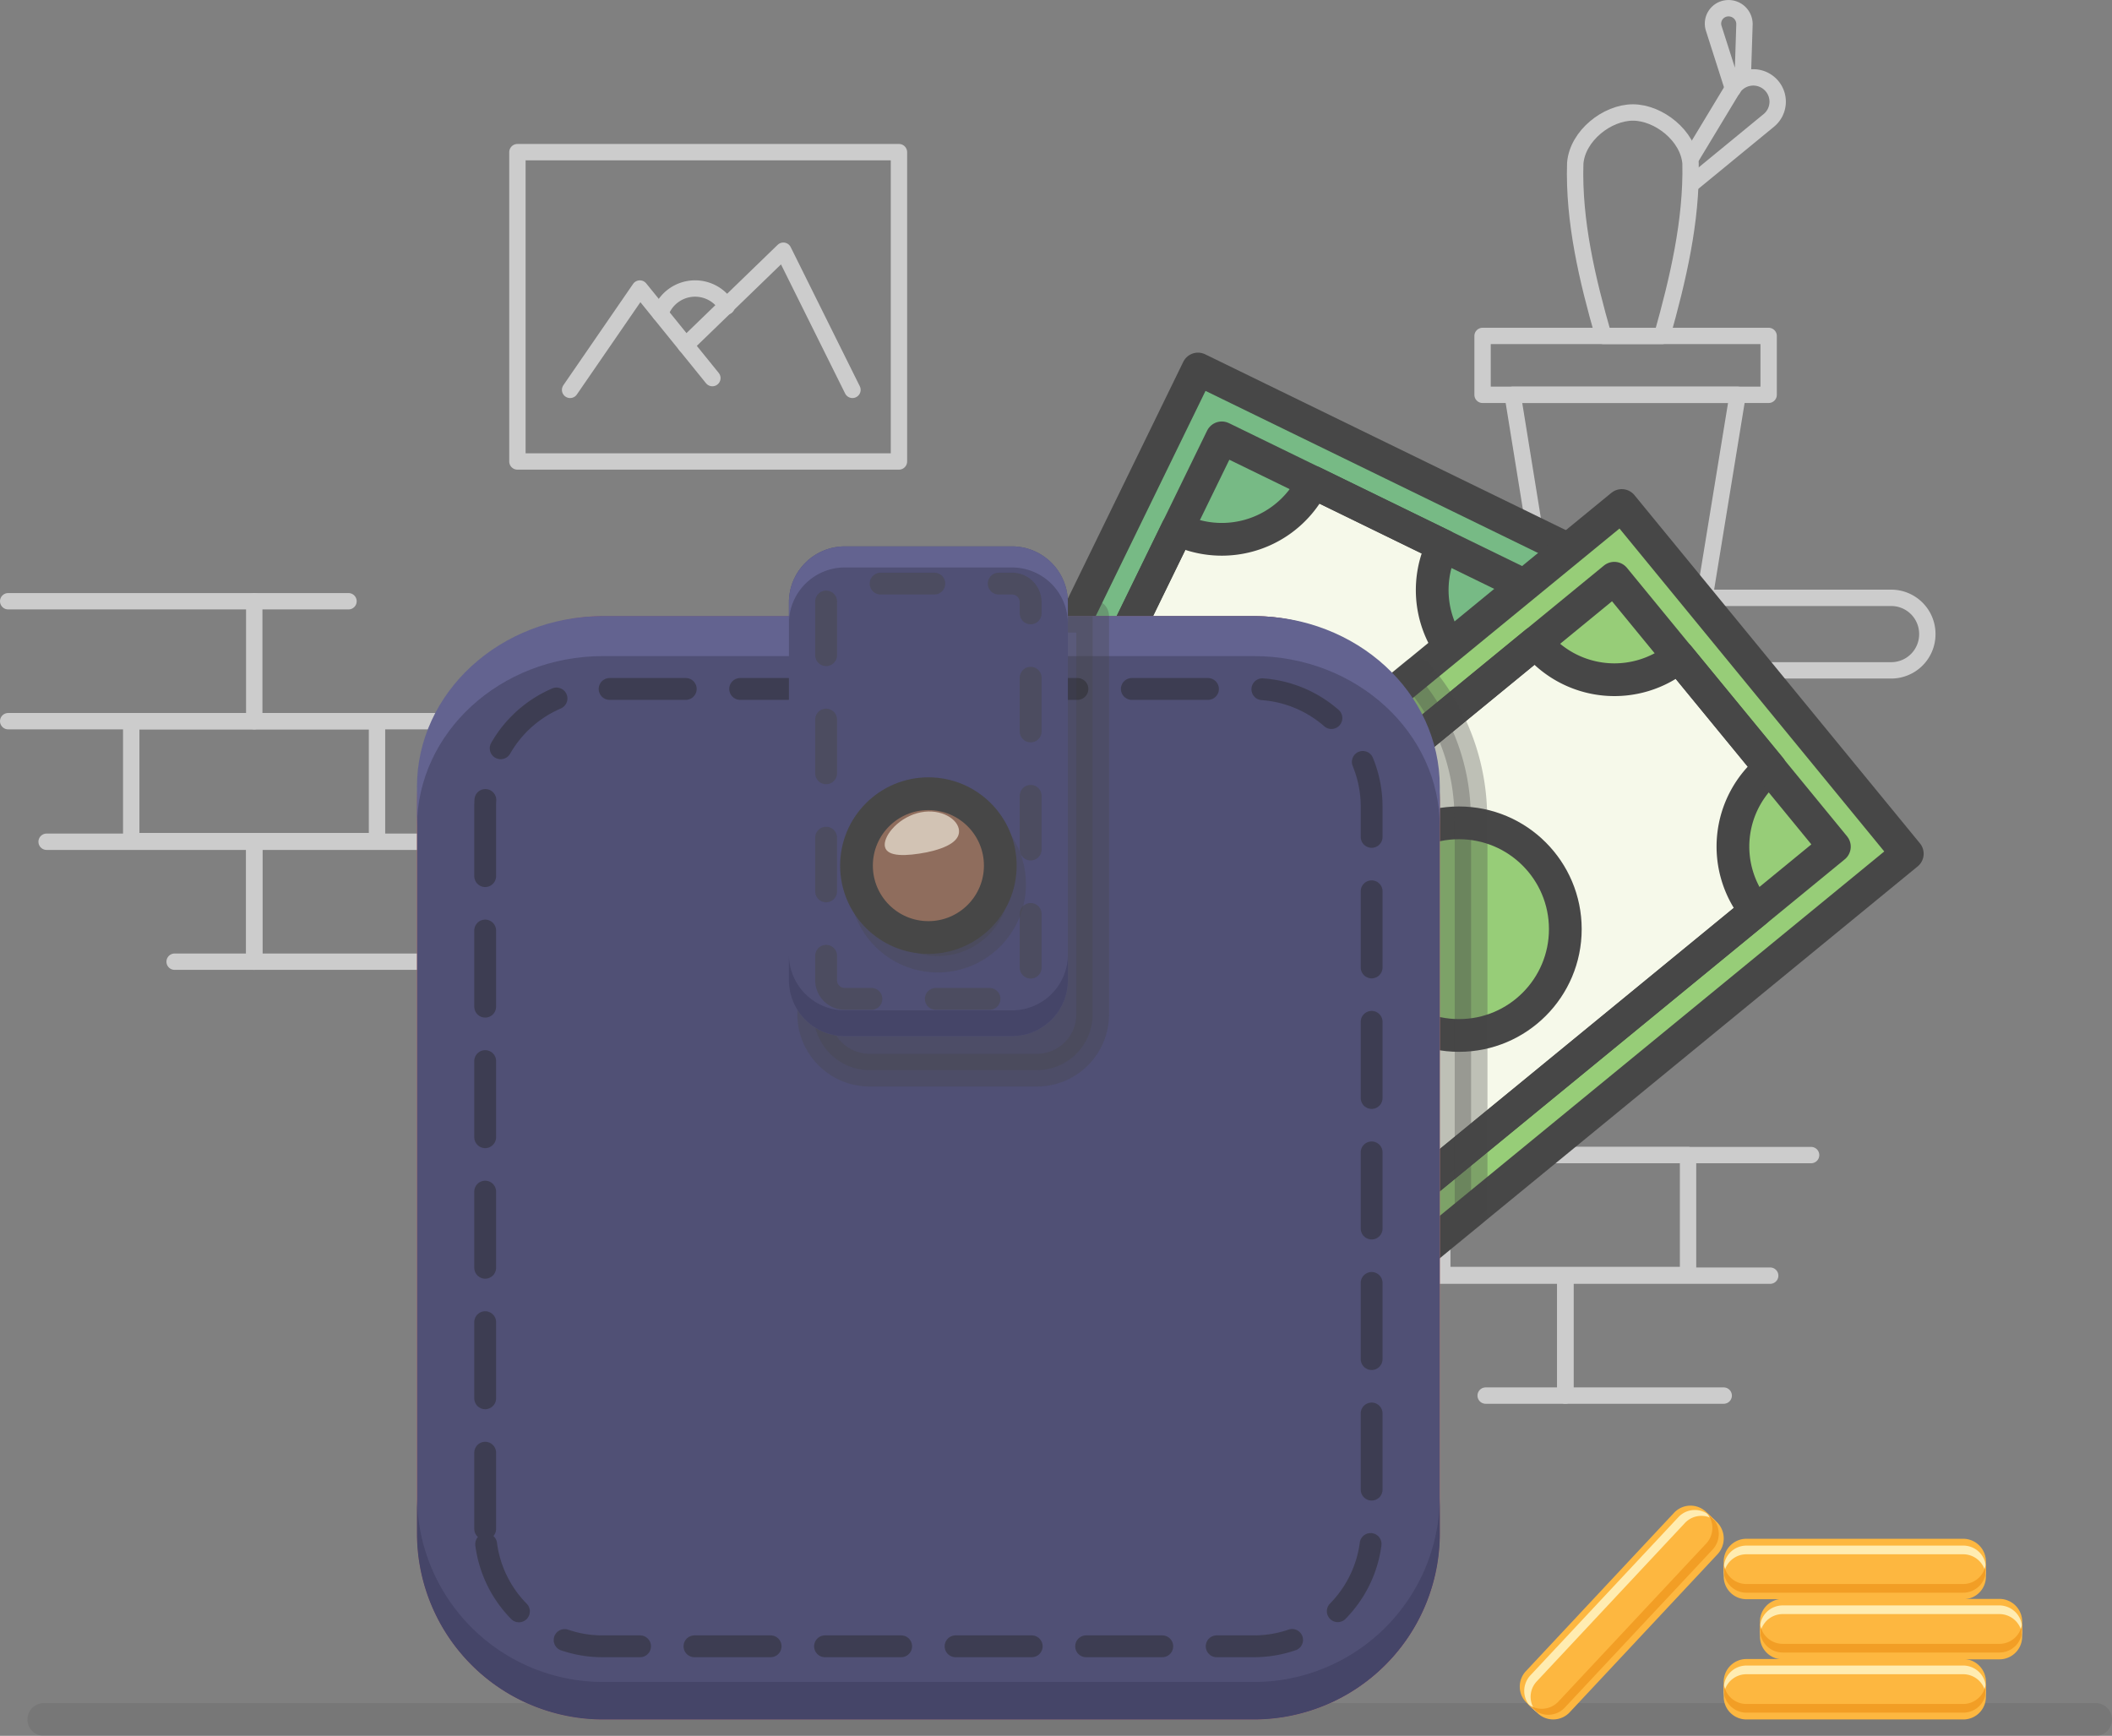 <svg xmlns="http://www.w3.org/2000/svg" width="387.097" height="318.162" viewBox="0 0 387.097 318.162">
  <rect x="0" y="0" width="387.097" height="318.162" fill="#808080" stroke="none"/>
  <defs>
    <style>
      .cls-1 {
        opacity: 0.6;
      }

      .cls-14, .cls-16, .cls-17, .cls-2, .cls-4, .cls-8 {
        fill: none;
      }

      .cls-2 {
        stroke: #fff;
        stroke-width: 3px;
      }

      .cls-13, .cls-16, .cls-17, .cls-2, .cls-4, .cls-7, .cls-8 {
        stroke-linecap: round;
        stroke-linejoin: round;
      }

      .cls-13, .cls-2, .cls-4, .cls-7, .cls-8 {
        stroke-miterlimit: 10;
      }

      .cls-3 {
        fill: #77ba85;
      }

      .cls-13, .cls-17, .cls-4, .cls-7, .cls-8 {
        stroke: #474747;
      }

      .cls-13, .cls-4, .cls-7, .cls-8 {
        stroke-width: 6px;
      }

      .cls-5 {
        fill: #f6f9ea;
      }

      .cls-6 {
        fill: #97cd78;
      }

      .cls-13, .cls-7 {
        fill: #474747;
      }

      .cls-7 {
        opacity: 0.32;
      }

      .cls-8 {
        opacity: 0.15;
      }

      .cls-9 {
        fill: #f58870;
      }

      .cls-10 {
        fill: #505075;
      }

      .cls-11 {
        fill: #454568;
      }

      .cls-12 {
        fill: #636390;
      }

      .cls-13 {
        opacity: 0.3;
      }

      .cls-15 {
        opacity: 0.46;
      }

      .cls-16 {
        stroke: #282829;
        stroke-dasharray: 13.958 9.97;
      }

      .cls-16, .cls-17 {
        stroke-width: 4px;
      }

      .cls-17 {
        stroke-dasharray: 9.839 11.807;
      }

      .cls-18 {
        fill: #8f6d5d;
      }

      .cls-19 {
        fill: #fffcee;
      }

      .cls-20 {
        fill: #fdb740;
      }

      .cls-21 {
        fill: #fff3c0;
        opacity: 0.88;
      }

      .cls-22 {
        fill: #f29e25;
      }
    </style>
  </defs>
  <g id="Group_44" data-name="Group 44" transform="translate(609.603 6588.47)">
    <g id="XMLID_1_" class="cls-1" transform="translate(-608.103 -6586.965)">
      <path id="XMLID_57_" class="cls-2" d="M157.5,387.9h45.1v21.984H157.5" transform="translate(-157.5 -279.203)"/>
      <line id="XMLID_59_" class="cls-2" x1="45.048" transform="translate(45.105 130.682)"/>
      <line id="XMLID_38_" class="cls-2" x2="17.269" transform="translate(45.105 108.697)"/>
      <rect id="XMLID_42_" class="cls-2" width="45.048" height="21.984" transform="translate(22.552 130.682)"/>
      <path id="XMLID_52_" class="cls-2" d="M169.9,465.5h38.061v21.984h-14.6" transform="translate(-162.856 -312.72)"/>
      <rect id="XMLID_54_" class="cls-2" width="45.048" height="21.984" transform="translate(45.105 152.78)"/>
      <path id="XMLID_81_" class="cls-2" d="M580.5,528h45.1v21.928H580.5" transform="translate(-340.205 -339.716)"/>
      <line id="XMLID_80_" class="cls-2" x1="45.048" transform="translate(285.4 210.212)"/>
      <line id="XMLID_79_" class="cls-2" x2="17.269" transform="translate(285.4 188.284)"/>
      <rect id="XMLID_78_" class="cls-2" width="45.048" height="21.984" transform="translate(262.847 210.212)"/>
      <path id="XMLID_77_" class="cls-2" d="M592.9,605.5h38.061v21.984h-14.6" transform="translate(-345.561 -373.19)"/>
      <path id="XMLID_76_" class="cls-2" d="M688.928,627.484H659.9V605.5h37.55" transform="translate(-374.5 -373.19)"/>
      <rect id="XMLID_25_" class="cls-2" width="69.93" height="56.694" transform="translate(93.334 26.383)"/>
      <path id="XMLID_62_" class="cls-2" d="M338.8,305.576,351.582,287l13.293,16.417" transform="translate(-235.808 -235.621)"/>
      <path id="XMLID_64_" class="cls-2" d="M376.1,292.126,393.994,274.8l12.668,25.506" transform="translate(-251.919 -230.352)"/>
      <path id="XMLID_63_" class="cls-2" d="M367.9,291.6a6.718,6.718,0,0,1,12.157-1.307" transform="translate(-248.377 -235.621)"/>
      <path id="XMLID_24_" class="cls-2" d="M684.316,400.093H584.846a6.619,6.619,0,0,1-6.646-6.646h0a6.619,6.619,0,0,1,6.646-6.646h99.469a6.619,6.619,0,0,1,6.646,6.646h0A6.619,6.619,0,0,1,684.316,400.093Z" transform="translate(-339.212 -278.728)"/>
      <path id="XMLID_23_" class="cls-2" d="M678.064,358.509H648.922L642.9,321.3h41.242Z" transform="translate(-367.157 -250.437)"/>
      <rect id="XMLID_46_" class="cls-2" width="52.433" height="10.793" transform="translate(270.232 60.07)"/>
      <g id="XMLID_68_" transform="translate(287.187 19.112)">
        <path id="XMLID_83_" class="cls-2" d="M678.983,271.158H668.246c-2.954-10.282-5.51-21.076-5.169-31.642.4-5.056,5.851-9.316,10.566-9.316h0c4.715,0,10.168,4.261,10.566,9.316C684.436,250.083,681.88,260.876,678.983,271.158Z" transform="translate(-663.046 -230.2)"/>
      </g>
      <path id="XMLID_71_" class="cls-2" d="M700.7,233.376l7.442-12.327a4.467,4.467,0,0,1,6.76-1.079h0a4.435,4.435,0,0,1-.114,6.817l-13.975,11.475" transform="translate(-392.123 -206.197)"/>
      <path id="XMLID_75_" class="cls-2" d="M711.21,211.294l-3.522-11.021a2.821,2.821,0,0,1,2.329-3.692h0a2.914,2.914,0,0,1,3.295,2.9l-.284,8.919" transform="translate(-395.077 -196.556)"/>
    </g>
    <g id="XMLID_20_" transform="translate(-464.986 -6520.834)">
      <rect id="XMLID_7_" class="cls-3" width="171.047" height="82.541" transform="translate(149.149 36.169) rotate(115.989)"/>
      <rect id="XMLID_17_" class="cls-4" width="171.047" height="82.541" transform="translate(149.149 36.169) rotate(115.989)"/>
      <path id="XMLID_16_" class="cls-5" d="M538.839,361.089,515.093,349.5a18.6,18.6,0,0,1-24.882,8.578L431.7,478.055l57.2,27.892L547.416,385.97A18.547,18.547,0,0,1,538.839,361.089Z" transform="translate(-419.052 -328.748)"/>
      <path id="XMLID_12_" class="cls-4" d="M538.839,361.089,515.093,349.5a18.6,18.6,0,0,1-24.882,8.578L431.7,478.055l57.2,27.892L547.416,385.97A18.547,18.547,0,0,1,538.839,361.089Z" transform="translate(-419.052 -328.748)"/>
      <rect id="XMLID_10_" class="cls-4" width="63.624" height="152.13" transform="translate(79.319 12.619) rotate(25.989)"/>
      <circle id="XMLID_19_" class="cls-3" cx="19.485" cy="19.485" r="19.485" transform="translate(60.764 63.471)"/>
      <circle id="XMLID_13_" class="cls-4" cx="19.485" cy="19.485" r="19.485" transform="translate(60.764 63.471)"/>
    </g>
    <g id="XMLID_22_" transform="translate(-444.669 -6495.817)">
      <rect id="XMLID_33_" class="cls-6" width="171.047" height="82.541" transform="translate(184.644 63.829) rotate(140.653)"/>
      <rect id="XMLID_32_" class="cls-4" width="171.047" height="82.541" transform="translate(184.644 63.829) rotate(140.653)"/>
      <path id="XMLID_31_" class="cls-5" d="M614.865,424.207l-16.758-20.394a18.592,18.592,0,0,1-26.188-2.613L468.7,485.843l40.333,49.2L612.252,450.4A18.6,18.6,0,0,1,614.865,424.207Z" transform="translate(-455.35 -376.095)"/>
      <path id="XMLID_30_" class="cls-4" d="M614.865,424.207l-16.758-20.394a18.592,18.592,0,0,1-26.188-2.613L468.7,485.843l40.333,49.2L612.252,450.4A18.6,18.6,0,0,1,614.865,424.207Z" transform="translate(-455.35 -376.095)"/>
      <rect id="XMLID_29_" class="cls-4" width="63.624" height="152.13" transform="translate(130.942 13.331) rotate(50.653)"/>
      <circle id="XMLID_28_" class="cls-6" cx="19.485" cy="19.485" r="19.485" transform="translate(82.995 58.167)"/>
      <circle id="XMLID_27_" class="cls-4" cx="19.485" cy="19.485" r="19.485" transform="translate(82.995 58.167)"/>
      <path id="XMLID_48_" class="cls-7" d="M549.839,437.659a39.8,39.8,0,0,0-10-26.359L445.2,488.9l52.376,63.851,52.319-42.89v-72.2Z" transform="translate(-445.2 -380.458)"/>
    </g>
    <line id="XMLID_9_" class="cls-8" x2="376.064" transform="translate(-601.571 -6273.307)"/>
    <g id="Group_43" data-name="Group 43" transform="translate(-533.175 -6488.323)">
      <path id="XMLID_15_" class="cls-9" d="M442.78,594.934h-119.3A34.111,34.111,0,0,1,289.4,560.849V426.784A34.111,34.111,0,0,1,323.484,392.7h119.3a34.111,34.111,0,0,1,34.084,34.084V560.849A34.039,34.039,0,0,1,442.78,594.934Z" transform="translate(-289.4 -379.918)"/>
      <path id="XMLID_36_" class="cls-10" d="M442.78,594.934h-119.3A34.111,34.111,0,0,1,289.4,560.849V426.784A34.111,34.111,0,0,1,323.484,392.7h119.3a34.111,34.111,0,0,1,34.084,34.084V560.849A34.039,34.039,0,0,1,442.78,594.934Z" transform="translate(-289.4 -379.918)"/>
      <path id="XMLID_43_" class="cls-11" d="M442.78,710.684h-119.3A34.111,34.111,0,0,1,289.4,676.6v6.874a34.111,34.111,0,0,0,34.084,34.084h119.3a34.111,34.111,0,0,0,34.084-34.084V676.6A34.075,34.075,0,0,1,442.78,710.684Z" transform="translate(-289.4 -502.542)"/>
      <path id="XMLID_40_" class="cls-12" d="M442.78,392.7h-119.3c-18.8,0-34.084,14.031-34.084,31.3v7.328c0-17.269,15.281-31.3,34.084-31.3h119.3c18.8,0,34.084,14.031,34.084,31.3V424C476.864,406.731,461.64,392.7,442.78,392.7Z" transform="translate(-289.4 -379.918)"/>
      <path id="XMLID_34_" class="cls-13" d="M458.3,475.923H427.625A10.255,10.255,0,0,1,417.4,465.7V402.925A10.255,10.255,0,0,1,427.625,392.7h40.9v73A10.219,10.219,0,0,1,458.3,475.923Z" transform="translate(-344.687 -379.918)"/>
      <path id="XMLID_2_" class="cls-14" d="M442.78,594.934h-119.3A34.111,34.111,0,0,1,289.4,560.849V426.784A34.111,34.111,0,0,1,323.484,392.7h119.3a34.111,34.111,0,0,1,34.084,34.084V560.849A34.039,34.039,0,0,1,442.78,594.934Z" transform="translate(-289.4 -379.918)"/>
      <g id="XMLID_5_" class="cls-15" transform="translate(12.498 26.131)">
        <path id="Path_140" data-name="Path 140" class="cls-16" d="M311.4,570.148V437.787A21.577,21.577,0,0,1,332.987,416.2h119.3a21.577,21.577,0,0,1,21.587,21.587v132.3a21.577,21.577,0,0,1-21.587,21.587h-119.3A21.493,21.493,0,0,1,311.4,570.148Z" transform="translate(-311.4 -416.2)"/>
      </g>
      <path id="XMLID_18_" class="cls-10" d="M450.3,459.955H419.625A10.255,10.255,0,0,1,409.4,449.73v-69.3A10.255,10.255,0,0,1,419.625,370.2H450.3a10.255,10.255,0,0,1,10.225,10.225v69.3A10.219,10.219,0,0,1,450.3,459.955Z" transform="translate(-341.231 -370.2)"/>
      <path id="XMLID_45_" class="cls-11" d="M450.3,512.125H419.625A10.255,10.255,0,0,1,409.4,501.9v4.715a10.255,10.255,0,0,0,10.225,10.225H450.3a10.255,10.255,0,0,0,10.225-10.225V501.9A10.219,10.219,0,0,1,450.3,512.125Z" transform="translate(-341.231 -427.085)"/>
      <path id="XMLID_44_" class="cls-12" d="M450.3,370.2H419.625A10.255,10.255,0,0,0,409.4,380.425v3.863a10.255,10.255,0,0,1,10.225-10.225H450.3a10.255,10.255,0,0,1,10.225,10.225v-3.863A10.219,10.219,0,0,0,450.3,370.2Z" transform="translate(-341.231 -370.2)"/>
      <path id="XMLID_4_" class="cls-14" d="M450.3,459.955H419.625A10.255,10.255,0,0,1,409.4,449.73v-69.3A10.255,10.255,0,0,1,419.625,370.2H450.3a10.255,10.255,0,0,1,10.225,10.225v69.3A10.219,10.219,0,0,1,450.3,459.955Z" transform="translate(-341.231 -370.2)"/>
      <circle id="XMLID_35_" class="cls-13" cx="13.179" cy="13.179" r="13.179" transform="translate(82.257 48.741)"/>
      <g id="XMLID_11_" class="cls-15" transform="translate(74.986 6.817)">
        <path id="Path_141" data-name="Path 141" class="cls-17" d="M424.808,458.322a3.419,3.419,0,0,1-3.408-3.409v-69.3a3.418,3.418,0,0,1,3.408-3.408h30.676a3.418,3.418,0,0,1,3.408,3.408v69.3a3.419,3.419,0,0,1-3.408,3.409Z" transform="translate(-421.4 -382.2)"/>
      </g>
      <circle id="XMLID_21_" class="cls-18" cx="13.179" cy="13.179" r="13.179" transform="translate(80.553 45.332)"/>
      <circle id="XMLID_6_" class="cls-4" cx="13.179" cy="13.179" r="13.179" transform="translate(80.553 45.332)"/>
      <g id="XMLID_37_" class="cls-1" transform="translate(85.727 48.59)">
        <path id="Path_142" data-name="Path 142" class="cls-19" d="M453.88,458.9c.454,2.159-2.1,3.522-5.851,4.317-3.806.738-7.215.852-7.669-.966-.454-1.761,2.1-5.113,5.851-6.192C450.017,454.977,453.426,456.794,453.88,458.9Z" transform="translate(-440.308 -455.735)"/>
      </g>
    </g>
    <g id="XMLID_65_" transform="translate(-293.675 -6284.384)">
      <path id="XMLID_41_" class="cls-20" d="M754.912,740.277H715.147A4.17,4.17,0,0,1,711,736.13v-2.784a4.17,4.17,0,0,1,4.147-4.147h39.765a4.17,4.17,0,0,1,4.147,4.147v2.784A4.134,4.134,0,0,1,754.912,740.277Z" transform="translate(-711 -729.2)"/>
      <path id="XMLID_72_" class="cls-21" d="M754.912,731.3H715.147A4.17,4.17,0,0,0,711,735.447v1.591a4.17,4.17,0,0,1,4.147-4.147h39.765a4.17,4.17,0,0,1,4.147,4.147v-1.591A4.17,4.17,0,0,0,754.912,731.3Z" transform="translate(-711 -730.107)"/>
      <path id="XMLID_70_" class="cls-22" d="M754.912,742.137H715.147A4.17,4.17,0,0,1,711,737.99V736.4a4.17,4.17,0,0,0,4.147,4.147h39.765a4.17,4.17,0,0,0,4.147-4.147v1.591A4.134,4.134,0,0,1,754.912,742.137Z" transform="translate(-711 -732.31)"/>
      <path id="XMLID_39_" class="cls-14" d="M754.912,740.277H715.147A4.17,4.17,0,0,1,711,736.13v-2.784a4.17,4.17,0,0,1,4.147-4.147h39.765a4.17,4.17,0,0,1,4.147,4.147v2.784A4.134,4.134,0,0,1,754.912,740.277Z" transform="translate(-711 -729.2)"/>
    </g>
    <g id="XMLID_73_" transform="translate(-287.029 -6295.405)">
      <path id="XMLID_90_" class="cls-20" d="M766.612,720.877H726.847a4.17,4.17,0,0,1-4.147-4.147v-2.784a4.17,4.17,0,0,1,4.147-4.147h39.765a4.17,4.17,0,0,1,4.147,4.147v2.784A4.17,4.17,0,0,1,766.612,720.877Z" transform="translate(-722.7 -709.8)"/>
      <path id="XMLID_89_" class="cls-21" d="M766.612,711.9H726.847a4.17,4.17,0,0,0-4.147,4.147v1.591a4.17,4.17,0,0,1,4.147-4.147h39.765a4.17,4.17,0,0,1,4.147,4.147v-1.591A4.208,4.208,0,0,0,766.612,711.9Z" transform="translate(-722.7 -710.707)"/>
      <path id="XMLID_88_" class="cls-22" d="M766.612,722.737H726.847a4.17,4.17,0,0,1-4.147-4.147V717a4.17,4.17,0,0,0,4.147,4.147h39.765A4.17,4.17,0,0,0,770.759,717v1.591A4.17,4.17,0,0,1,766.612,722.737Z" transform="translate(-722.7 -712.91)"/>
      <path id="XMLID_74_" class="cls-14" d="M766.612,720.877H726.847a4.17,4.17,0,0,1-4.147-4.147v-2.784a4.17,4.17,0,0,1,4.147-4.147h39.765a4.17,4.17,0,0,1,4.147,4.147v2.784A4.17,4.17,0,0,1,766.612,720.877Z" transform="translate(-722.7 -709.8)"/>
    </g>
    <g id="XMLID_47_" transform="translate(-293.675 -6306.426)">
      <path id="XMLID_56_" class="cls-20" d="M754.912,701.477H715.147A4.17,4.17,0,0,1,711,697.331v-2.784a4.17,4.17,0,0,1,4.147-4.147h39.765a4.17,4.17,0,0,1,4.147,4.147v2.784A4.134,4.134,0,0,1,754.912,701.477Z" transform="translate(-711 -690.4)"/>
      <path id="XMLID_53_" class="cls-21" d="M754.912,692.6H715.147A4.17,4.17,0,0,0,711,696.747v1.591a4.17,4.17,0,0,1,4.147-4.147h39.765a4.17,4.17,0,0,1,4.147,4.147v-1.591A4.134,4.134,0,0,0,754.912,692.6Z" transform="translate(-711 -691.35)"/>
      <path id="XMLID_50_" class="cls-22" d="M754.912,703.437H715.147A4.17,4.17,0,0,1,711,699.291V697.7a4.17,4.17,0,0,0,4.147,4.147h39.765a4.17,4.17,0,0,0,4.147-4.147v1.591A4.17,4.17,0,0,1,754.912,703.437Z" transform="translate(-711 -693.553)"/>
      <path id="XMLID_49_" class="cls-14" d="M754.912,701.477H715.147A4.17,4.17,0,0,1,711,697.331v-2.784a4.17,4.17,0,0,1,4.147-4.147h39.765a4.17,4.17,0,0,1,4.147,4.147v2.784A4.134,4.134,0,0,1,754.912,701.477Z" transform="translate(-711 -690.4)"/>
    </g>
    <g id="XMLID_58_" transform="translate(-331.05 -6312.5)">
      <path id="XMLID_67_" class="cls-20" d="M681.5,688.565l-27.154,29.029a4.131,4.131,0,0,1-5.851.17l-1.988-1.875a4.131,4.131,0,0,1-.17-5.851l27.154-29.028a4.131,4.131,0,0,1,5.851-.17l1.988,1.875A4.239,4.239,0,0,1,681.5,688.565Z" transform="translate(-645.208 -679.708)"/>
      <path id="XMLID_66_" class="cls-21" d="M674.91,682.41l-27.154,29.028a4.187,4.187,0,0,0,.17,5.851l1.193,1.079a4.131,4.131,0,0,1-.17-5.851L676.1,683.49a4.131,4.131,0,0,1,5.851-.17l-1.193-1.079A4.131,4.131,0,0,0,674.91,682.41Z" transform="translate(-645.83 -680.313)"/>
      <path id="XMLID_61_" class="cls-22" d="M681.5,688.53l-27.154,29.029a4.131,4.131,0,0,1-5.851.17L647.3,716.65a4.187,4.187,0,0,0,5.851-.17L680.3,687.451a4.186,4.186,0,0,0-.17-5.851l1.193,1.079A4.241,4.241,0,0,1,681.5,688.53Z" transform="translate(-646.112 -680.525)"/>
      <path id="XMLID_60_" class="cls-14" d="M681.5,688.565l-27.154,29.029a4.131,4.131,0,0,1-5.851.17l-1.988-1.875a4.131,4.131,0,0,1-.17-5.851l27.154-29.028a4.131,4.131,0,0,1,5.851-.17l1.988,1.875A4.239,4.239,0,0,1,681.5,688.565Z" transform="translate(-645.208 -679.708)"/>
    </g>
  </g>
</svg>
